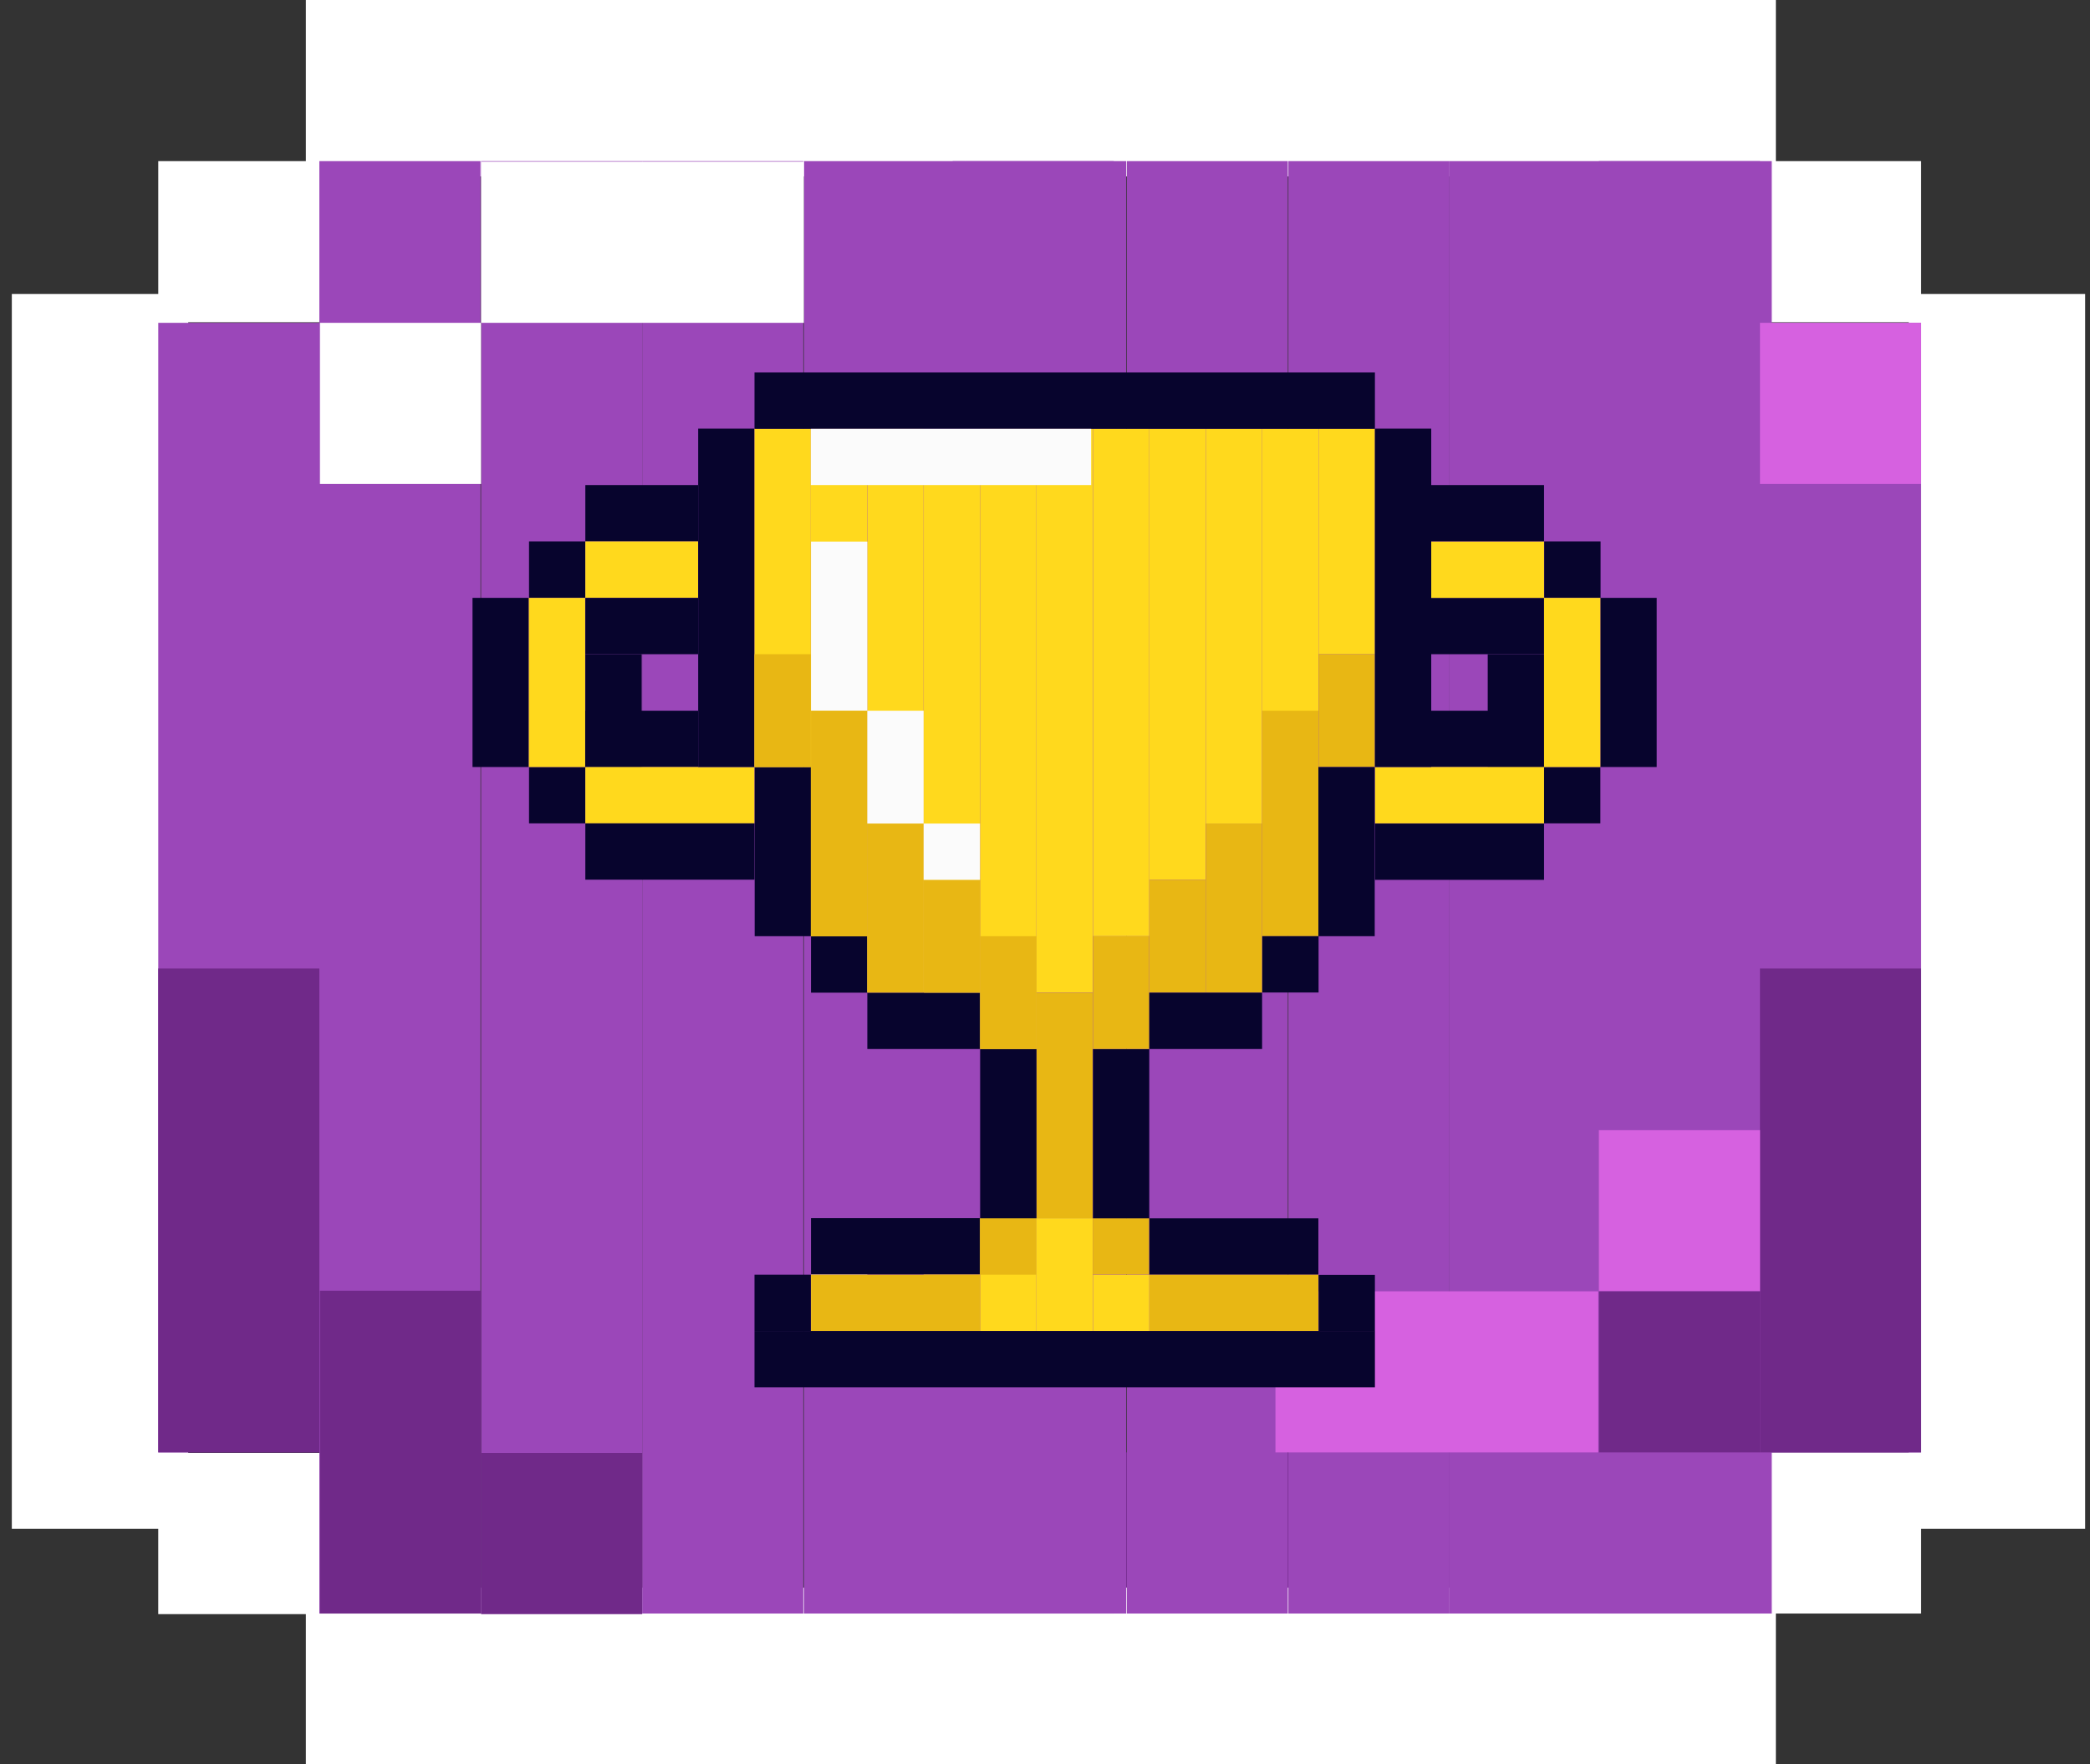 <svg width="109" height="92" viewBox="0 0 109 92" fill="none" xmlns="http://www.w3.org/2000/svg">
<rect x="0" y="0" width="109" height="92" fill="#333333" stroke="none"/>
<path d="M91.788 75.747H100.19V50.508H91.788V75.747Z" fill="#702989"/>
<path d="M91.788 67.344H83.385V84.18H91.788V67.344Z" fill="#702989"/>
<path d="M49.684 84.149H83.356V75.747H49.684V84.149Z" fill="#702989"/>
<path d="M16.657 8.403H8.254V16.805H16.657V8.403Z" fill="white"/>
<path d="M92.617 0H15.951V9.2H92.617V0Z" fill="white"/>
<path d="M8.253 84.18H16.655V75.777H8.253L8.253 84.18Z" fill="white"/>
<path d="M0.617 79.733H9.817L9.817 15.333H0.617L0.617 79.733Z" fill="white"/>
<path d="M99.547 79.733H108.747L108.747 15.333H99.547V79.733Z" fill="white"/>
<path d="M92.617 82.8H15.951V92H92.617V82.8Z" fill="white"/>
<path d="M100.191 75.747H91.789V84.149H100.191V75.747Z" fill="white"/>
<path d="M100.191 8.403H91.789V16.805H100.191V8.403Z" fill="white"/>
<path d="M16.657 16.836H8.254V75.747H16.657V16.836Z" fill="#9B47B9"/>
<path d="M100.191 16.836H91.789V75.747H100.191V16.836Z" fill="#9B47B9"/>
<path d="M25.058 8.403H16.655V84.149H25.058V8.403Z" fill="#9B47B9"/>
<path d="M33.492 8.403H25.089V84.149H33.492V8.403Z" fill="#9B47B9"/>
<path d="M41.895 8.403H33.492V84.149H41.895V8.403Z" fill="#9B47B9"/>
<path d="M50.328 8.403H41.925V84.149H50.328V8.403Z" fill="#9B47B9"/>
<path d="M58.73 8.403H50.327V84.149H58.73V8.403Z" fill="#9B47B9"/>
<path d="M67.164 8.403H58.761V84.149H67.164V8.403Z" fill="#9B47B9"/>
<path d="M75.597 8.403H67.194V84.149H75.597V8.403Z" fill="#9B47B9"/>
<path d="M83.999 8.403H75.596V84.149H83.999V8.403Z" fill="#9B47B9"/>
<path d="M92.402 8.403H83.999V84.149H92.402V8.403Z" fill="#9B47B9"/>
<path d="M58.086 8.403H49.684V84.149H58.086V8.403Z" fill="#9B47B9"/>
<path d="M91.788 8.403H83.385V84.149H91.788V8.403Z" fill="#9B47B9"/>
<path d="M8.253 75.747H16.655L16.655 50.508H8.253L8.253 75.747Z" fill="#702989"/>
<path d="M91.788 75.747H100.19V50.508H91.788V75.747Z" fill="#702989"/>
<path d="M16.686 84.149H25.089L25.089 67.313H16.686V84.149Z" fill="#702989"/>
<path d="M25.09 84.18H33.492V75.777H25.09V84.18Z" fill="#702989"/>
<path d="M16.686 25.239H25.089V16.836H16.686V25.239Z" fill="white"/>
<path d="M91.788 25.239H100.19V16.836H91.788V25.239Z" fill="#D661E0"/>
<path d="M83.386 67.344H91.789V58.941H83.386V67.344Z" fill="#D661E0"/>
<path d="M66.519 75.747H83.356V67.344H66.519V75.747Z" fill="#D661E0"/>
<path d="M83.386 75.747H91.789V67.344H83.386V75.747Z" fill="#702989"/>
<path d="M25.089 16.836L41.925 16.836V8.433L25.089 8.433V16.836Z" fill="white"/>
<g clip-path="url(#clip0_431_718)">
<path d="M30.527 31.172V28.234H27.59V31.172H30.527Z" fill="#07042D"/>
<path d="M30.527 42.94V40.002H27.59V42.94H30.527Z" fill="#07042D"/>
<path d="M27.58 31.181H24.643V40.002H27.58V31.181Z" fill="#07042D"/>
<path d="M36.411 25.297H30.527V28.234H36.411V25.297Z" fill="#07042D"/>
<path d="M36.411 31.181H30.527V34.118H36.411V31.181Z" fill="#07042D"/>
<path d="M36.411 37.065H30.527V40.002H36.411V37.065Z" fill="#07042D"/>
<path d="M33.465 34.118H30.527V40.002H33.465V34.118Z" fill="#07042D"/>
<path d="M36.411 28.234H30.527V31.172H36.411V28.234Z" fill="#FFD91D"/>
<path d="M39.349 40.002H30.527V42.94H39.349V40.002Z" fill="#FFD91D"/>
<path d="M27.58 31.181V40.002H30.517V31.181H27.58Z" fill="#FFD91D"/>
<path d="M68.768 22.35V34.118H71.705V22.35H68.768Z" fill="#FFD91D"/>
<path d="M39.349 42.94H30.527V45.877H39.349V42.94Z" fill="#07042D"/>
<path d="M83.475 31.172V28.234H80.537V31.172H83.475Z" fill="#07042D"/>
<path d="M83.464 42.94V40.002H80.527V42.94H83.464Z" fill="#07042D"/>
<path d="M86.402 31.181H83.464V40.002H86.402V31.181Z" fill="#07042D"/>
<path d="M74.643 28.234H80.527V25.297H74.643V28.234Z" fill="#07042D"/>
<path d="M80.527 31.181H74.643V34.118H80.527V31.181Z" fill="#07042D"/>
<path d="M80.527 37.065H74.643V40.002H80.527V37.065Z" fill="#07042D"/>
<path d="M80.528 34.118H77.59V40.002H80.528V34.118Z" fill="#07042D"/>
<path d="M74.643 31.181H80.527V28.244H74.643V31.181Z" fill="#FFD91D"/>
<path d="M71.706 42.94H80.527V40.002H71.706V42.94Z" fill="#FFD91D"/>
<path d="M80.527 31.181V40.002H83.464V31.181H80.527Z" fill="#FFD91D"/>
<path d="M71.706 45.886H80.527V42.949H71.706V45.886Z" fill="#07042D"/>
<path d="M51.117 54.708V51.77H45.233V54.708H51.117Z" fill="#07042D"/>
<path d="M45.232 51.77V48.833H42.295V51.77H45.232Z" fill="#07042D"/>
<path d="M42.295 48.824V40.002H39.358V48.824H42.295Z" fill="#07042D"/>
<path d="M39.349 40.002V22.35H36.412V40.002H39.349Z" fill="#07042D"/>
<path d="M51.117 66.466V63.529H42.295V66.466H51.117Z" fill="#07042D"/>
<path d="M68.758 66.476V63.538H59.937V66.476H68.758Z" fill="#07042D"/>
<path d="M39.349 22.35V40.002H42.286V22.35H39.349Z" fill="#FFD91D"/>
<path d="M42.286 22.35V48.824H45.223V22.35H42.286Z" fill="#FFD91D"/>
<path d="M45.232 22.35V51.761H48.169V22.35H45.232Z" fill="#FFD91D"/>
<path d="M42.295 28.244V37.065H45.233V28.244H42.295Z" fill="#FBFBFB"/>
<path d="M48.179 22.36V51.77H51.117V22.36H48.179Z" fill="#FFD91D"/>
<path d="M51.117 22.35V54.708H54.054V22.35H51.117Z" fill="#FFD91D"/>
<path d="M54.054 22.35V51.761H56.991V22.35H54.054Z" fill="#FFD91D"/>
<path d="M51.117 63.529V69.413H54.054V63.529H51.117Z" fill="#FFD91D"/>
<path d="M54.054 63.529V69.413H56.991V63.529H54.054Z" fill="#FFD91D"/>
<path d="M51.108 66.476H48.17V69.413H51.108V66.476Z" fill="#FFD91D"/>
<path d="M45.233 66.476H42.295V69.413H45.233V66.476Z" fill="#FFFFC9"/>
<path d="M68.759 66.476H59.938V69.413H68.759V66.476Z" fill="#E8B714"/>
<path d="M51.117 66.476H42.295V69.413H51.117V66.476Z" fill="#E8B714"/>
<path d="M56.991 63.529V66.466H59.928V63.529H56.991Z" fill="#E8B714"/>
<path d="M51.107 63.538V66.476H54.045V63.538H51.107Z" fill="#E8B714"/>
<path d="M57.001 66.476V69.413H59.938V66.476H57.001Z" fill="#FFD91D"/>
<path d="M56.991 51.77H54.054V63.538H56.991V51.77Z" fill="#E8B714"/>
<path d="M57.001 22.35V48.824H59.938V22.35H57.001Z" fill="#FFD91D"/>
<path d="M59.938 22.36V45.886H62.875V22.36H59.938Z" fill="#FFD91D"/>
<path d="M62.884 42.949V51.77H65.821V42.949H62.884Z" fill="#E8B714"/>
<path d="M59.947 45.886V51.77H62.884V45.886H59.947Z" fill="#E8B714"/>
<path d="M57.001 48.824V54.708H59.938V48.824H57.001Z" fill="#E8B714"/>
<path d="M62.884 22.36V42.949H65.821V22.36H62.884Z" fill="#FFD91D"/>
<path d="M65.822 37.056V48.824H68.76V37.056H65.822Z" fill="#E8B714"/>
<path d="M65.822 22.36V37.065H68.76V22.36H65.822Z" fill="#FFD91D"/>
<path d="M68.768 34.118V40.002H71.705V34.118H68.768Z" fill="#E8B714"/>
<path d="M45.232 42.94V51.761H48.169V42.94H45.232Z" fill="#E8B714"/>
<path d="M48.179 45.877V51.761H51.117V45.877H48.179Z" fill="#E8B714"/>
<path d="M51.117 48.824V54.708H54.054V48.824H51.117Z" fill="#E8B714"/>
<path d="M42.295 37.065V48.833H45.233V37.065H42.295Z" fill="#E8B714"/>
<path d="M39.349 34.118V40.002H42.286V34.118H39.349Z" fill="#E8B714"/>
<path d="M65.822 54.708V51.77H59.938V54.708H65.822Z" fill="#07042D"/>
<path d="M68.768 51.761V48.824H65.831V51.761H68.768Z" fill="#07042D"/>
<path d="M71.696 40.002H68.758V48.824H71.696V40.002Z" fill="#07042D"/>
<path d="M71.706 22.35V40.002H74.643V22.35H71.706Z" fill="#07042D"/>
<path d="M71.706 69.413H39.349V72.35H71.706V69.413Z" fill="#07042D"/>
<path d="M39.349 19.422V22.36L71.706 22.36V19.422H39.349Z" fill="#07042D"/>
<path d="M39.349 66.476V69.413H42.286V66.476H39.349Z" fill="#07042D"/>
<path d="M68.768 66.485V69.422H71.705V66.485H68.768Z" fill="#07042D"/>
<path d="M51.117 54.717V63.538H54.054V54.717H51.117Z" fill="#07042D"/>
<path d="M57.001 54.717V63.538H59.938V54.717H57.001Z" fill="#07042D"/>
<path d="M45.232 37.065V42.949H48.169V37.065H45.232Z" fill="#FBFBFB"/>
<path d="M48.17 42.949V45.886H51.108V42.949H48.17Z" fill="#FBFBFB"/>
<path d="M42.286 25.297L56.907 25.297V22.36H42.286V25.297Z" fill="#FBFBFB"/>
</g>
<defs>
<clipPath id="clip0_431_718">
<rect width="61.768" height="52.947" fill="white" transform="translate(24.643 19.413)"/>
</clipPath>
</defs>
</svg>
